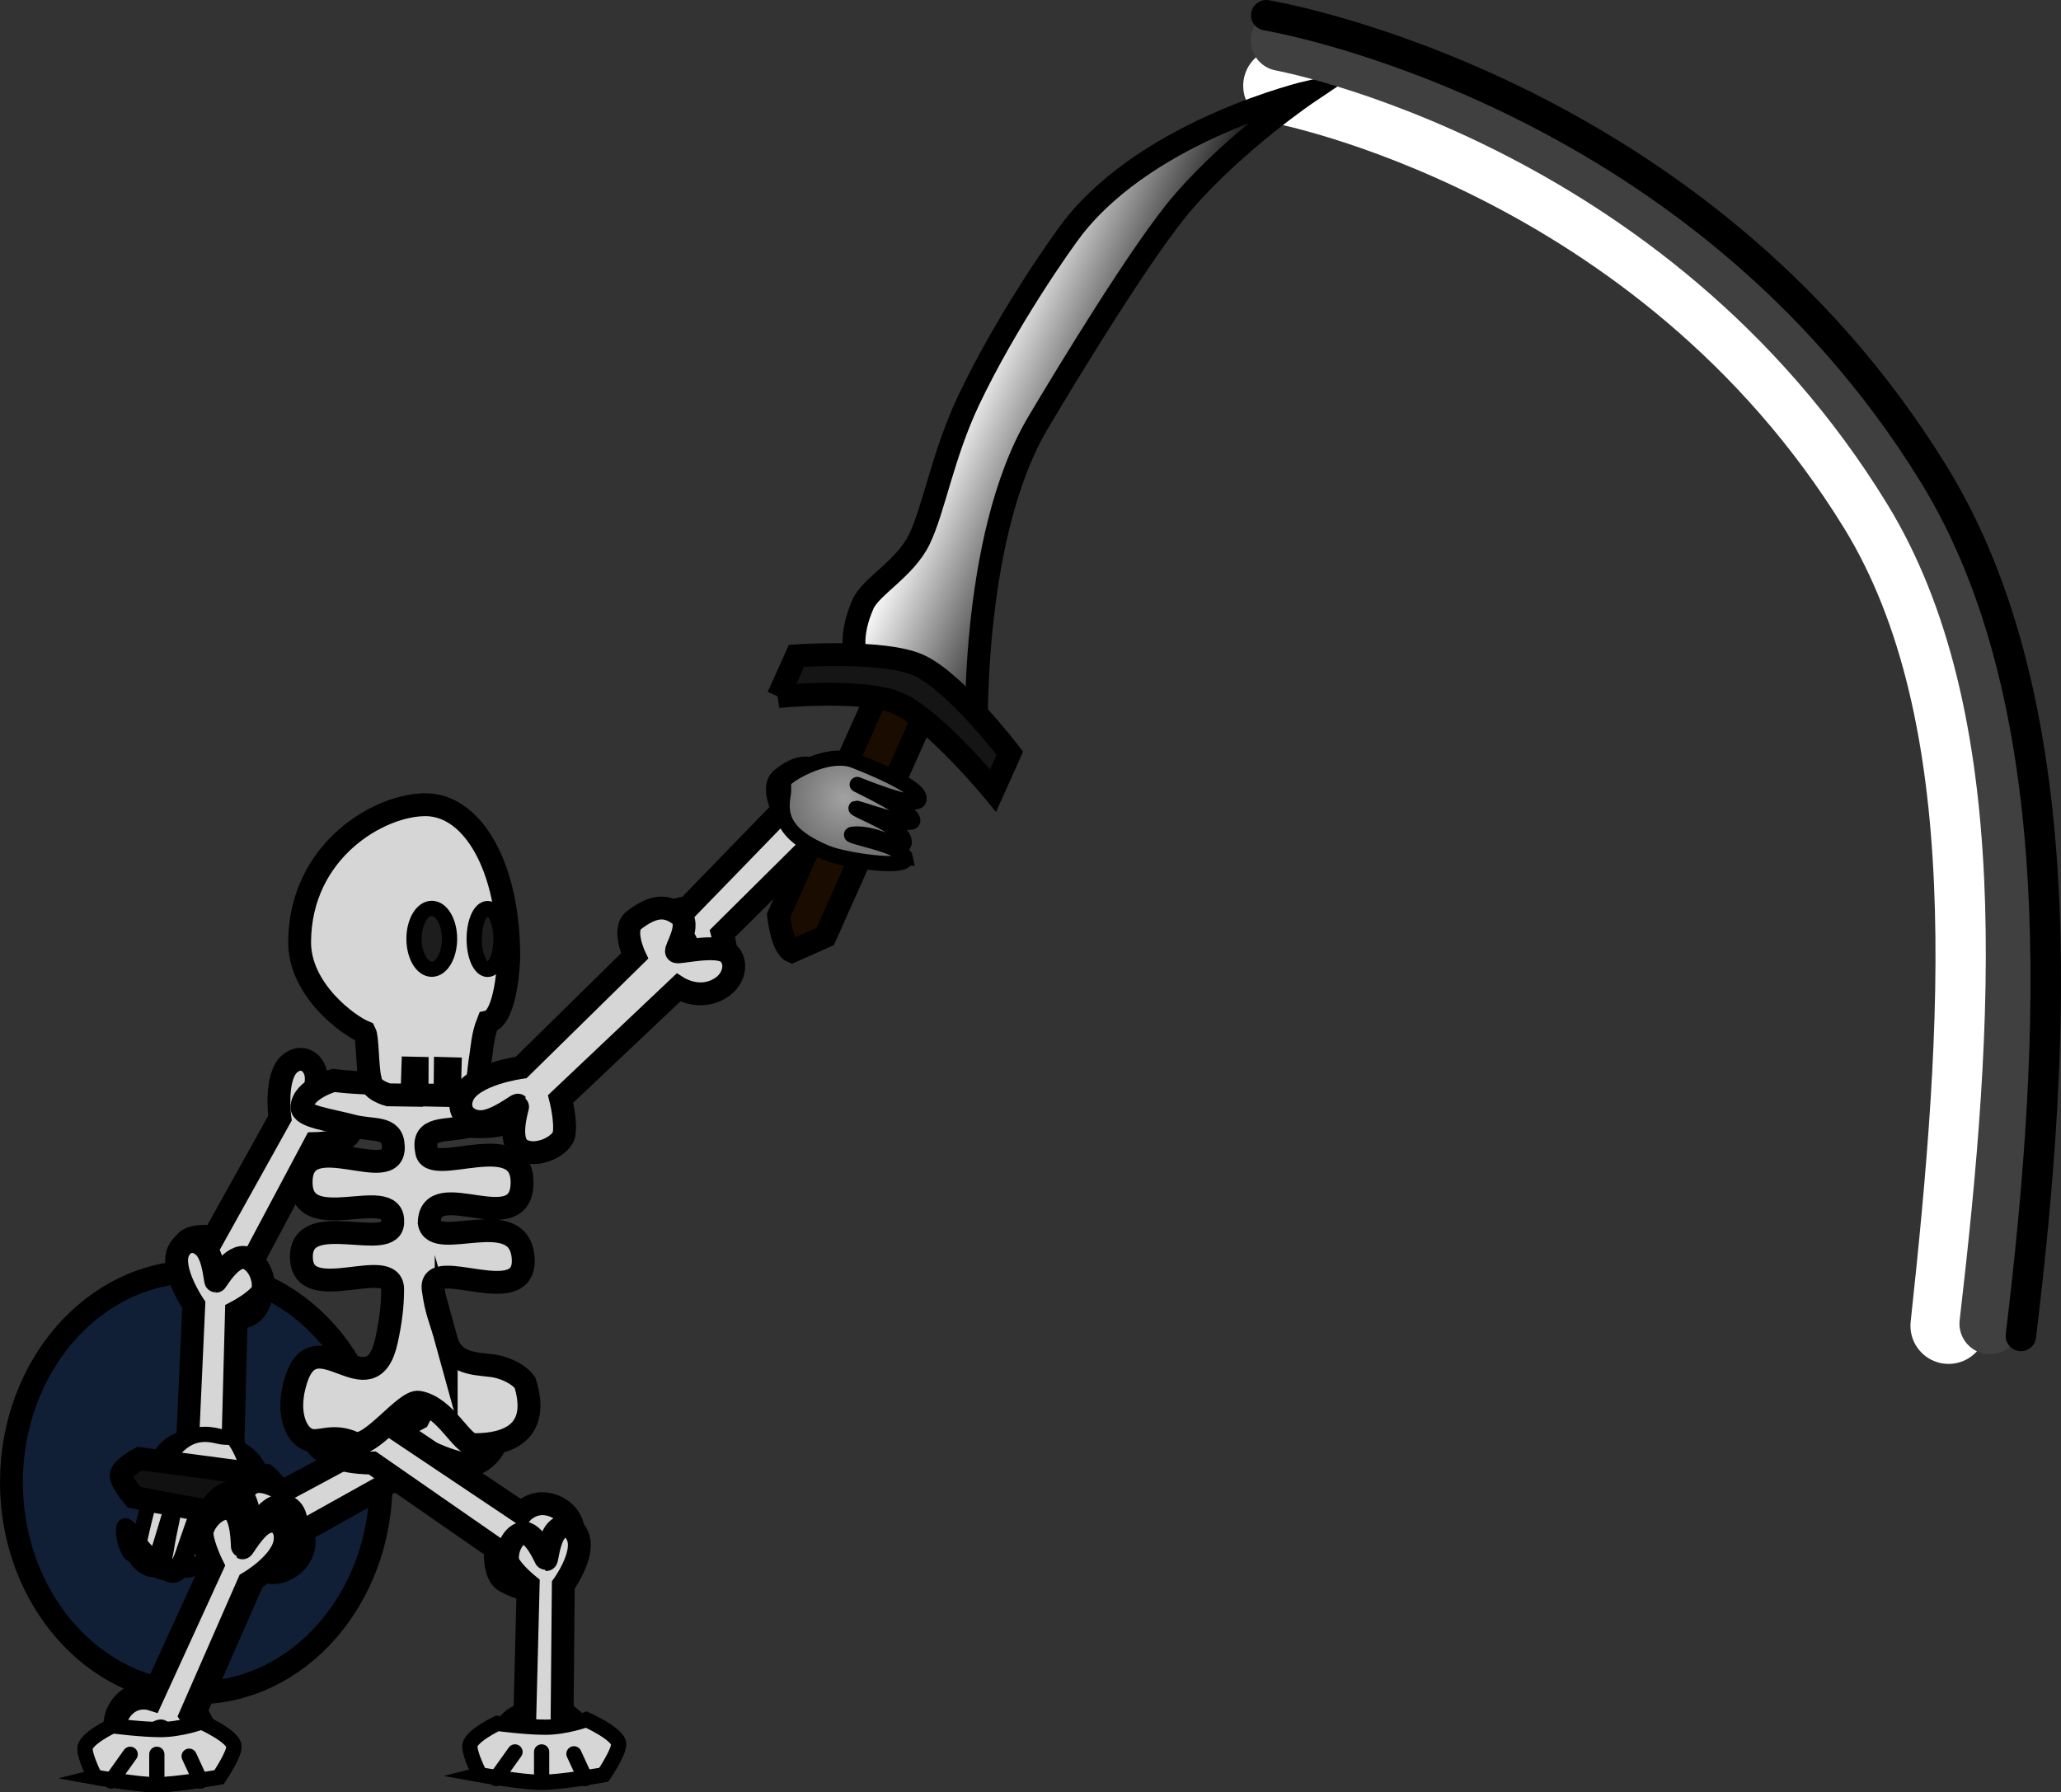 <svg version="1.1" xmlns="http://www.w3.org/2000/svg" xmlns:xlink="http://www.w3.org/1999/xlink" width="135.185" height="117.58" viewBox="0,0,135.185,117.58"><rect x="0" y="0" width="135.185" height="117.58" fill="#333333" stroke="none"/><defs><radialGradient cx="227.125" cy="184.5" r="8.143" gradientUnits="userSpaceOnUse" id="color-1"><stop offset="0" stop-color="#a2a2a2"/><stop offset="1" stop-color="#747474"/></radialGradient><radialGradient cx="224.186" cy="192.482" r="3.893" gradientUnits="userSpaceOnUse" id="color-2"><stop offset="0" stop-color="#a2a2a2"/><stop offset="1" stop-color="#747474"/></radialGradient><linearGradient x1="277.072" y1="103.286" x2="287.216" y2="107.816" gradientUnits="userSpaceOnUse" id="color-3"><stop offset="0" stop-color="#ffffff"/><stop offset="1" stop-color="#000000"/></linearGradient><radialGradient cx="269.086" cy="130.153" r="3.408" gradientUnits="userSpaceOnUse" id="color-4"><stop offset="0" stop-color="#a2a2a2"/><stop offset="1" stop-color="#747474"/></radialGradient></defs><g transform="translate(-213.714,-77.772)"><g data-paper-data="{&quot;isPaintingLayer&quot;:true}" fill-rule="nonzero" stroke-linejoin="miter" stroke-miterlimit="10" stroke-dasharray="" stroke-dashoffset="0" style="mix-blend-mode: normal"><path d="M297.758,83.4c0,0 24.87,4.647 39.039,27.703c8.305,13.513 6.839,34.101 4.727,53.642" fill="none" stroke="#ffffff" stroke-width="5" stroke-linecap="round"/><path d="M226.587,161.19c6.695,0 12.123,6.186 12.123,13.817c0,7.631 -5.428,13.817 -12.123,13.817c-6.695,0 -12.123,-6.186 -12.123,-13.817c0,-7.631 5.428,-13.817 12.123,-13.817z" data-paper-data="{&quot;index&quot;:null}" fill="#101f36" stroke="#000000" stroke-width="1.5" stroke-linecap="butt"/><g data-paper-data="{&quot;index&quot;:null}" fill="#d6d6d6" stroke="#000000" stroke-linecap="butt"><path d="M232.075,151.127c0,0 -0.377,-2.775 0.679,-3.604c0.733,-0.576 1.493,-0.118 1.668,0.647c0.191,0.837 -0.404,2.181 -0.352,2.214c0.033,0.021 1.784,-1.184 2.482,-0.462c0.698,0.722 0.358,2.249 -0.208,2.522c-0.667,0.322 -1.974,0.349 -1.974,0.349l-4.273,8.031c0,0 0.787,0.712 0.743,1.75c-0.057,1.343 -1.197,1.906 -1.876,1.464c-0.68,-0.442 -0.714,-2.66 -0.84,-2.766c-0.12,-0.101 -1.25,1.267 -1.97,0.695c-0.72,-0.572 -0.892,-1.269 -0.365,-2.55c0.317,-0.77 1.944,-0.489 1.944,-0.489z" data-paper-data="{&quot;index&quot;:null}" stroke-width="1.5"/><path d="M226.425,163.373c0,0 -1.575,-2.316 -1,-3.529c0.4,-0.842 1.284,-0.772 1.782,-0.165c0.544,0.663 0.611,2.132 0.673,2.139c0.039,0.004 1.068,-1.856 2.015,-1.521c0.947,0.335 1.323,1.853 0.939,2.349c-0.453,0.586 -1.611,1.193 -1.611,1.193l-0.242,9.094c0,0 1.022,0.286 1.446,1.235c0.548,1.228 -0.221,2.24 -1.026,2.147c-0.805,-0.092 -1.826,-2.062 -1.986,-2.101c-0.152,-0.037 -0.554,1.692 -1.453,1.501c-0.899,-0.191 -1.364,-0.738 -1.464,-2.12c-0.06,-0.831 1.522,-1.305 1.522,-1.305z" data-paper-data="{&quot;index&quot;:null}" stroke-width="1.5"/><path d="M222.831,179.021c0.418,-1.945 0.963,-3.941 1.224,-4.457c1.254,-2.483 2.428,-2.962 3.968,-2.581c0.791,0.195 0.867,-0.155 1.294,0.58c0.509,0.875 1.311,2.946 0.629,4.296c-0.02,0.04 -0.486,1.546 -1.181,3.067c-0.079,0.172 -0.869,0.072 -0.921,0.081c-0.365,0.067 0.596,-3.205 0.545,-3.122c-0.146,0.242 -0.694,1.556 -1.322,2.982c-0.843,1.914 -2.738,0.216 -3.088,0.196c-0.282,-0.016 1.357,2.583 2.037,-0.364c0.572,-2.477 0.927,-3.16 0.795,-2.973c-0.176,0.251 -0.604,1.53 -1.117,3.016c-0.853,2.469 -2.486,0.334 -3.05,0.168c-0.284,-0.084 1.561,2.183 1.97,-0.456c0.215,-1.39 0.566,-2.606 0.54,-3.088c-0.018,-0.338 -0.417,1.13 -0.926,2.793c-0.576,1.88 -1.838,-1.345 -2.307,-1.289c-0.408,0.048 0.444,3.308 0.908,1.151z" data-paper-data="{&quot;index&quot;:null}" stroke-width="1"/></g><path d="M231.137,174.554c0,0 0.848,0.709 0.987,1.313c0.178,0.777 -0.381,1.322 -0.832,1.281c-0.113,0.631 -8.797,-1.159 -8.797,-1.159c0,0 -0.891,-1.07 -0.833,-1.468c0.064,-0.441 1.199,-1.061 1.199,-1.061z" data-paper-data="{&quot;index&quot;:null}" fill="#111111" stroke="#000000" stroke-width="1.5" stroke-linecap="butt"/><path d="M241.156,170.829c0,0 1.245,-2.534 2.766,-2.773c1.056,-0.165 1.536,0.562 1.263,1.292c-0.299,0.798 -1.667,1.681 -1.635,1.732c0.02,0.033 2.442,-0.219 2.708,0.707c0.266,0.926 -0.958,2.077 -1.672,2.059c-0.843,-0.021 -2.143,-0.578 -2.143,-0.578l-8.875,4.954c0,0 0.359,0.957 -0.289,1.823c-0.838,1.12 -2.286,1.095 -2.696,0.416c-0.41,-0.679 0.847,-2.586 0.785,-2.732c-0.059,-0.14 -1.966,0.526 -2.34,-0.281c-0.374,-0.807 -0.138,-1.478 1.127,-2.337c0.76,-0.516 2.195,0.446 2.195,0.446z" data-paper-data="{&quot;index&quot;:null}" fill="#d6d6d6" stroke="#000000" stroke-width="1.5" stroke-linecap="butt"/><path d="M238.139,173.746c0,0 -2.728,0.075 -3.63,-1.161c-0.627,-0.858 -0.429,-1.422 0.318,-1.519c0.816,-0.106 1.599,-0.302 1.627,-0.354c0.018,-0.033 -0.513,-1.264 0.152,-1.929c0.665,-0.665 2.206,-0.117 2.52,0.524c0.37,0.756 0.495,2.166 0.495,2.166l8.297,5.557c0,0 0.648,-0.763 1.683,-0.591c1.338,0.222 1.983,1.515 1.594,2.194c-0.388,0.679 -2.588,0.451 -2.684,0.574c-0.092,0.117 1.352,1.496 0.838,2.203c-0.514,0.706 -1.193,0.809 -2.505,0.088c-0.789,-0.433 -0.631,-2.151 -0.631,-2.151z" data-paper-data="{&quot;index&quot;:null}" fill="#d6d6d6" stroke="#000000" stroke-width="1.5" stroke-linecap="butt"/><path d="M242.981,165.655c0.515,1.873 2.419,1.508 3.438,1.788c1.318,0.362 1.732,1.032 1.732,1.032c1.021,3.278 -1.141,4.082 -3.35,4.068c-0.829,-0.005 -1.837,-2.456 -3.616,-2.783c-0.896,-0.165 -3.225,3.127 -4.269,2.664c-1.465,-0.65 -2.288,0.09 -3.024,-0.232c-0.805,-0.352 -1.428,-1.818 -0.752,-3.926c1.293,-4.033 4.91,2.058 5.924,-2.544c0.247,-1.12 0.401,-2.186 0.404,-3.331c0.069,-2.363 -5.937,1.139 -5.984,-2.138c-0.047,-3.277 6.068,-0.208 5.99,-2.357c0.051,-2.465 -6.087,1.071 -6.007,-2.636c0.08,-3.706 6.217,0.428 6.043,-2.31c-0.052,-1.343 -1.329,-0.963 -2.677,-1.319c-1.566,-0.414 -3.362,-0.62 -3.314,-1.253c0.091,-1.179 2.081,-1.729 2.081,-1.729c0,0 1.412,0.188 3.086,0.188c0.334,0 0.146,-3.421 0.146,-3.421c0,0 3.143,0.021 3.806,0.039c0.279,0.007 -0.019,3.54 0.194,3.54c1.204,0 2.528,-0.436 2.528,-0.436c0,0 3.096,0.037 2.641,1.829c-0.419,1.65 -3.433,1.241 -3.582,1.278c-1.427,0.352 -3.056,-0.035 -2.729,1.59c0.132,1.839 6.342,-1.618 6.267,2.145c-0.075,3.764 -6.019,-0.58 -6.089,2.587c0.311,1.95 5.895,-1.251 6.16,2.298c0.265,3.548 -6.192,-0.219 -5.903,2.039c0.205,1.517 0.47,1.928 0.856,3.331z" data-paper-data="{&quot;index&quot;:null}" fill="#d6d6d6" stroke="#000000" stroke-width="1.5" stroke-linecap="butt"/><path d="M250.586,190.099c0,0 1.269,0.687 1.182,1.449c-0.144,1.268 -0.548,1.703 -1.29,1.74c-0.742,0.037 -0.991,-1.632 -1.117,-1.621c-0.132,0.011 -1.054,1.681 -1.715,1.641c-0.661,-0.04 -1.242,-1.1 -0.739,-2.155c0.389,-0.815 1.235,-0.921 1.235,-0.921l0.216,-8.485c0,0 -0.917,-0.745 -1.26,-1.36c-0.291,-0.521 0.085,-1.872 0.873,-2.036c0.788,-0.163 1.542,1.725 1.574,1.727c0.05,0.004 0.171,-1.35 0.646,-1.881c0.434,-0.486 1.158,-0.413 1.446,0.432c0.414,1.217 -0.976,3.122 -0.976,3.122z" data-paper-data="{&quot;index&quot;:null}" fill="#d6d6d6" stroke="#000000" stroke-width="1.5" stroke-linecap="butt"/><path d="M226.537,190.059c0,0 1.061,1.415 0.605,2.218c-0.759,1.335 -1.407,1.61 -2.236,1.27c-0.829,-0.341 -0.309,-2.322 -0.452,-2.375c-0.15,-0.056 -1.95,1.325 -2.654,0.941c-0.704,-0.384 -0.836,-1.861 0.214,-2.774c0.812,-0.706 1.788,-0.388 1.788,-0.388l4.261,-9.314c0,0 -0.649,-1.299 -0.732,-2.158c-0.071,-0.729 0.981,-2.036 1.92,-1.812c0.938,0.224 0.868,2.709 0.902,2.728c0.053,0.03 0.828,-1.412 1.598,-1.758c0.705,-0.316 1.462,0.137 1.376,1.223c-0.124,1.565 -2.547,2.966 -2.547,2.966z" data-paper-data="{&quot;index&quot;:null}" fill="url(#color-1)" stroke="#000000" stroke-width="1.5" stroke-linecap="butt"/><g stroke="#000000" stroke-width="1"><path d="M219.95,194.353c0,0 -0.658,-1.27 -0.658,-1.871c0,-0.643 1.803,-1.497 1.803,-1.497c0,0 1.895,0.249 3.136,0.249c1.346,0 2.703,-0.499 2.703,-0.499c0,0 2.122,0.949 2.122,1.622c0,0.549 -0.977,1.996 -0.977,1.996c0,0 -2.784,0.499 -4.117,0.499c-1.258,0 -4.013,-0.499 -4.013,-0.499z" fill="url(#color-2)" stroke-linecap="butt"/><path d="M222.254,192.856l-1.247,1.746" fill="none" stroke-linecap="round"/><path d="M224,192.856v1.871" fill="none" stroke-linecap="round"/><path d="M226.121,192.981l0.748,1.622" fill="none" stroke-linecap="round"/></g><g stroke="#000000" stroke-width="1"><path d="M245.19,194.197c0,0 -0.658,-1.27 -0.658,-1.871c0,-0.643 1.803,-1.497 1.803,-1.497c0,0 1.895,0.249 3.136,0.249c1.346,0 2.703,-0.499 2.703,-0.499c0,0 2.122,0.949 2.122,1.622c0,0.549 -0.977,1.996 -0.977,1.996c0,0 -2.784,0.499 -4.117,0.499c-1.258,0 -4.013,-0.499 -4.013,-0.499z" fill="#d6d6d6" stroke-linecap="butt"/><path d="M247.494,192.7l-1.247,1.746" fill="none" stroke-linecap="round"/><path d="M249.24,194.571v-1.871" fill="none" stroke-linecap="round"/><path d="M252.109,194.447l-0.748,-1.622" fill="none" stroke-linecap="round"/></g><path d="M226.22,190.276c0,0 0.998,1.331 0.569,2.085c-0.713,1.254 -1.323,1.514 -2.102,1.193c-0.779,-0.32 -0.291,-2.183 -0.425,-2.232c-0.141,-0.052 -1.833,1.246 -2.494,0.885c-0.662,-0.361 -0.786,-1.749 0.201,-2.607c0.763,-0.663 1.681,-0.365 1.681,-0.365l4.006,-8.755c0,0 -0.61,-1.221 -0.688,-2.029c-0.066,-0.685 0.922,-1.914 1.805,-1.704c0.882,0.21 0.816,2.547 0.848,2.565c0.05,0.028 0.778,-1.327 1.503,-1.652c0.662,-0.297 1.374,0.128 1.293,1.15c-0.117,1.471 -2.395,2.788 -2.395,2.788z" data-paper-data="{&quot;index&quot;:null}" fill="#d6d6d6" stroke="#000000" stroke-width="1.5" stroke-linecap="butt"/><g stroke="#000000" stroke-width="1"><path d="M219.95,194.353c0,0 -0.658,-1.27 -0.658,-1.871c0,-0.643 1.803,-1.497 1.803,-1.497c0,0 1.895,0.249 3.136,0.249c1.346,0 2.703,-0.499 2.703,-0.499c0,0 2.122,0.949 2.122,1.622c0,0.549 -0.977,1.996 -0.977,1.996c0,0 -2.784,0.499 -4.117,0.499c-1.258,0 -4.013,-0.499 -4.013,-0.499z" fill="#d6d6d6" stroke-linecap="butt"/><path d="M222.254,192.856l-1.247,1.746" fill="none" stroke-linecap="round"/><path d="M224,192.856v1.871" fill="none" stroke-linecap="round"/><path d="M226.121,192.981l0.748,1.622" fill="none" stroke-linecap="round"/></g><path d="M244.935,149.588l-1.743,0.008l0.045,-1.717l-0.315,-0.009l-0.018,1.764l-1.835,-0.039l0.006,-1.746l-0.282,-0.006l-0.057,1.775l-1.555,-0.025c0,0 -1.185,-0.31 -1.181,-1.003c-0.203,-0.731 -0.163,-2.738 -0.358,-3.104c-1.101,-0.444 -4.291,-2.796 -4.275,-5.921c0.031,-6.026 5.279,-9.047 8.311,-9.002c3.032,0.045 5.436,4.043 5.405,10.069c0,0 -0.121,3.915 -1.357,4.175c-0.374,0.931 -0.372,1.666 -0.541,2.664z" fill="#d6d6d6" stroke="#000000" stroke-width="1.5" stroke-linecap="butt"/><path d="M244.818,139.37c0,-1.102 0.394,-1.995 0.88,-1.995c0.486,0 0.88,0.893 0.88,1.995c0,1.102 -0.394,1.995 -0.88,1.995c-0.486,0 -0.88,-0.893 -0.88,-1.995z" fill="#1d1d1d" stroke="#000000" stroke-width="1" stroke-linecap="butt"/><path d="M240.87,139.359c0,-1.102 0.522,-1.995 1.165,-1.995c0.644,0 1.165,0.893 1.165,1.995c0,1.102 -0.522,1.995 -1.165,1.995c-0.644,0 -1.165,-0.893 -1.165,-1.995z" fill="#1d1d1d" stroke="#000000" stroke-width="1" stroke-linecap="butt"/><g data-paper-data="{&quot;index&quot;:null}" stroke="#000000" stroke-width="1.5" stroke-linecap="butt"><path d="M265.657,140.177c-0.65,-0.29 -0.875,-2.343 -0.875,-2.343l6.451,-14.444c0,0 1.289,-0.106 1.822,0.133c0.482,0.216 1.237,1.237 1.237,1.237l-6.451,14.444z" fill="#1b0c00"/><path d="M271.245,122.787c0,0 -2.668,-1.364 -0.932,-5.371c0.511,-1.179 2.765,-2.326 3.704,-4.267c0.956,-1.977 1.543,-5.56 3.242,-9.137c2.426,-5.106 6.027,-10.274 6.889,-11.365c5.093,-6.44 15.409,-8.842 15.409,-8.842c0,0 -4.71,3.163 -8.229,7.217c-2.599,2.994 -7.576,11.193 -9.518,14.463c-4.571,7.698 -4.038,21.189 -4.038,21.189z" data-paper-data="{&quot;index&quot;:null}" fill="url(#color-3)"/><path d="M264.755,123.467l1.199,-2.673c0,0 5.731,-0.405 8.013,0.615c2.396,1.07 5.986,5.774 5.986,5.774l-1.098,2.445c0,0 -3.813,-4.633 -6.209,-5.703c-2.282,-1.019 -7.892,-0.458 -7.892,-0.458z" fill="#151515"/></g><path d="M265.062,130.885c0,0 -0.739,-1.477 -0.093,-2.002c1.075,-0.874 1.792,-0.91 2.547,-0.386c0.755,0.524 -0.229,2.001 -0.098,2.087c0.138,0.09 2.272,-0.516 2.891,0.007c0.619,0.523 0.409,1.777 -0.861,2.219c-0.982,0.342 -1.89,-0.207 -1.89,-0.207l-6.458,6.407c0,0 0.351,1.26 0.235,1.991c-0.099,0.62 -1.462,1.386 -2.355,0.926c-0.893,-0.46 -0.243,-2.484 -0.273,-2.51c-0.047,-0.04 -1.162,0.918 -2.019,0.975c-0.783,0.053 -1.44,-0.543 -1.1,-1.411c0.489,-1.251 3.255,-1.69 3.255,-1.69z" data-paper-data="{&quot;index&quot;:null}" fill="#d6d6d6" stroke="#000000" stroke-width="1.5" stroke-linecap="butt"/><path d="M273.11,134.066c0.146,0.768 -4.054,0.131 -5.179,-0.34c-2.566,-1.074 -3.126,-2.212 -2.856,-3.775c0.139,-0.803 -0.216,-0.854 0.487,-1.332c0.837,-0.57 2.846,-1.516 4.24,-0.932c0.078,0.033 4.415,1.674 4.19,2.517c-0.009,0.715 -4.152,-1.018 -4.053,-0.967c0.589,0.301 3.639,1.758 3.648,2.369c0.008,0.52 -4.124,-1.043 -3.694,-0.784c0.7,0.421 3.318,1.366 3.117,2.286c-0.098,0.442 -1.968,-0.782 -3.359,-0.608c-0.715,0.09 3.293,0.692 3.459,1.566z" data-paper-data="{&quot;index&quot;:null}" fill="url(#color-4)" stroke="#000000" stroke-width="1" stroke-linecap="butt"/><path d="M255.337,140.488c0,0 -0.822,-1.744 -0.053,-2.34c1.279,-0.991 2.117,-1.013 2.984,-0.38c0.867,0.633 -0.323,2.33 -0.172,2.433c0.159,0.109 2.666,-0.54 3.375,0.088c0.708,0.628 0.428,2.085 -1.066,2.566c-1.155,0.372 -2.201,-0.294 -2.201,-0.294l-7.716,7.301c0,0 0.375,1.48 0.219,2.33c-0.132,0.721 -1.745,1.578 -2.774,1.016c-1.03,-0.562 -0.215,-2.906 -0.249,-2.937c-0.053,-0.048 -1.382,1.039 -2.383,1.083c-0.916,0.04 -1.666,-0.673 -1.246,-1.677c0.606,-1.446 3.847,-1.882 3.847,-1.882z" data-paper-data="{&quot;index&quot;:null}" fill="#d6d6d6" stroke="#000000" stroke-width="1.5" stroke-linecap="butt"/><path d="M297.757,80.426c0,0 26.443,4.838 41.459,29.383c8.731,14.271 7.292,35.326 5.023,54.799" fill="none" stroke="#404040" stroke-width="4" stroke-linecap="round"/><path d="M296.77,78.772c0,0 28.181,4.607 43.838,30.201c9.056,14.802 8.008,37.035 5.66,56.437" fill="none" stroke="#000000" stroke-width="2" stroke-linecap="round"/></g></g></svg>